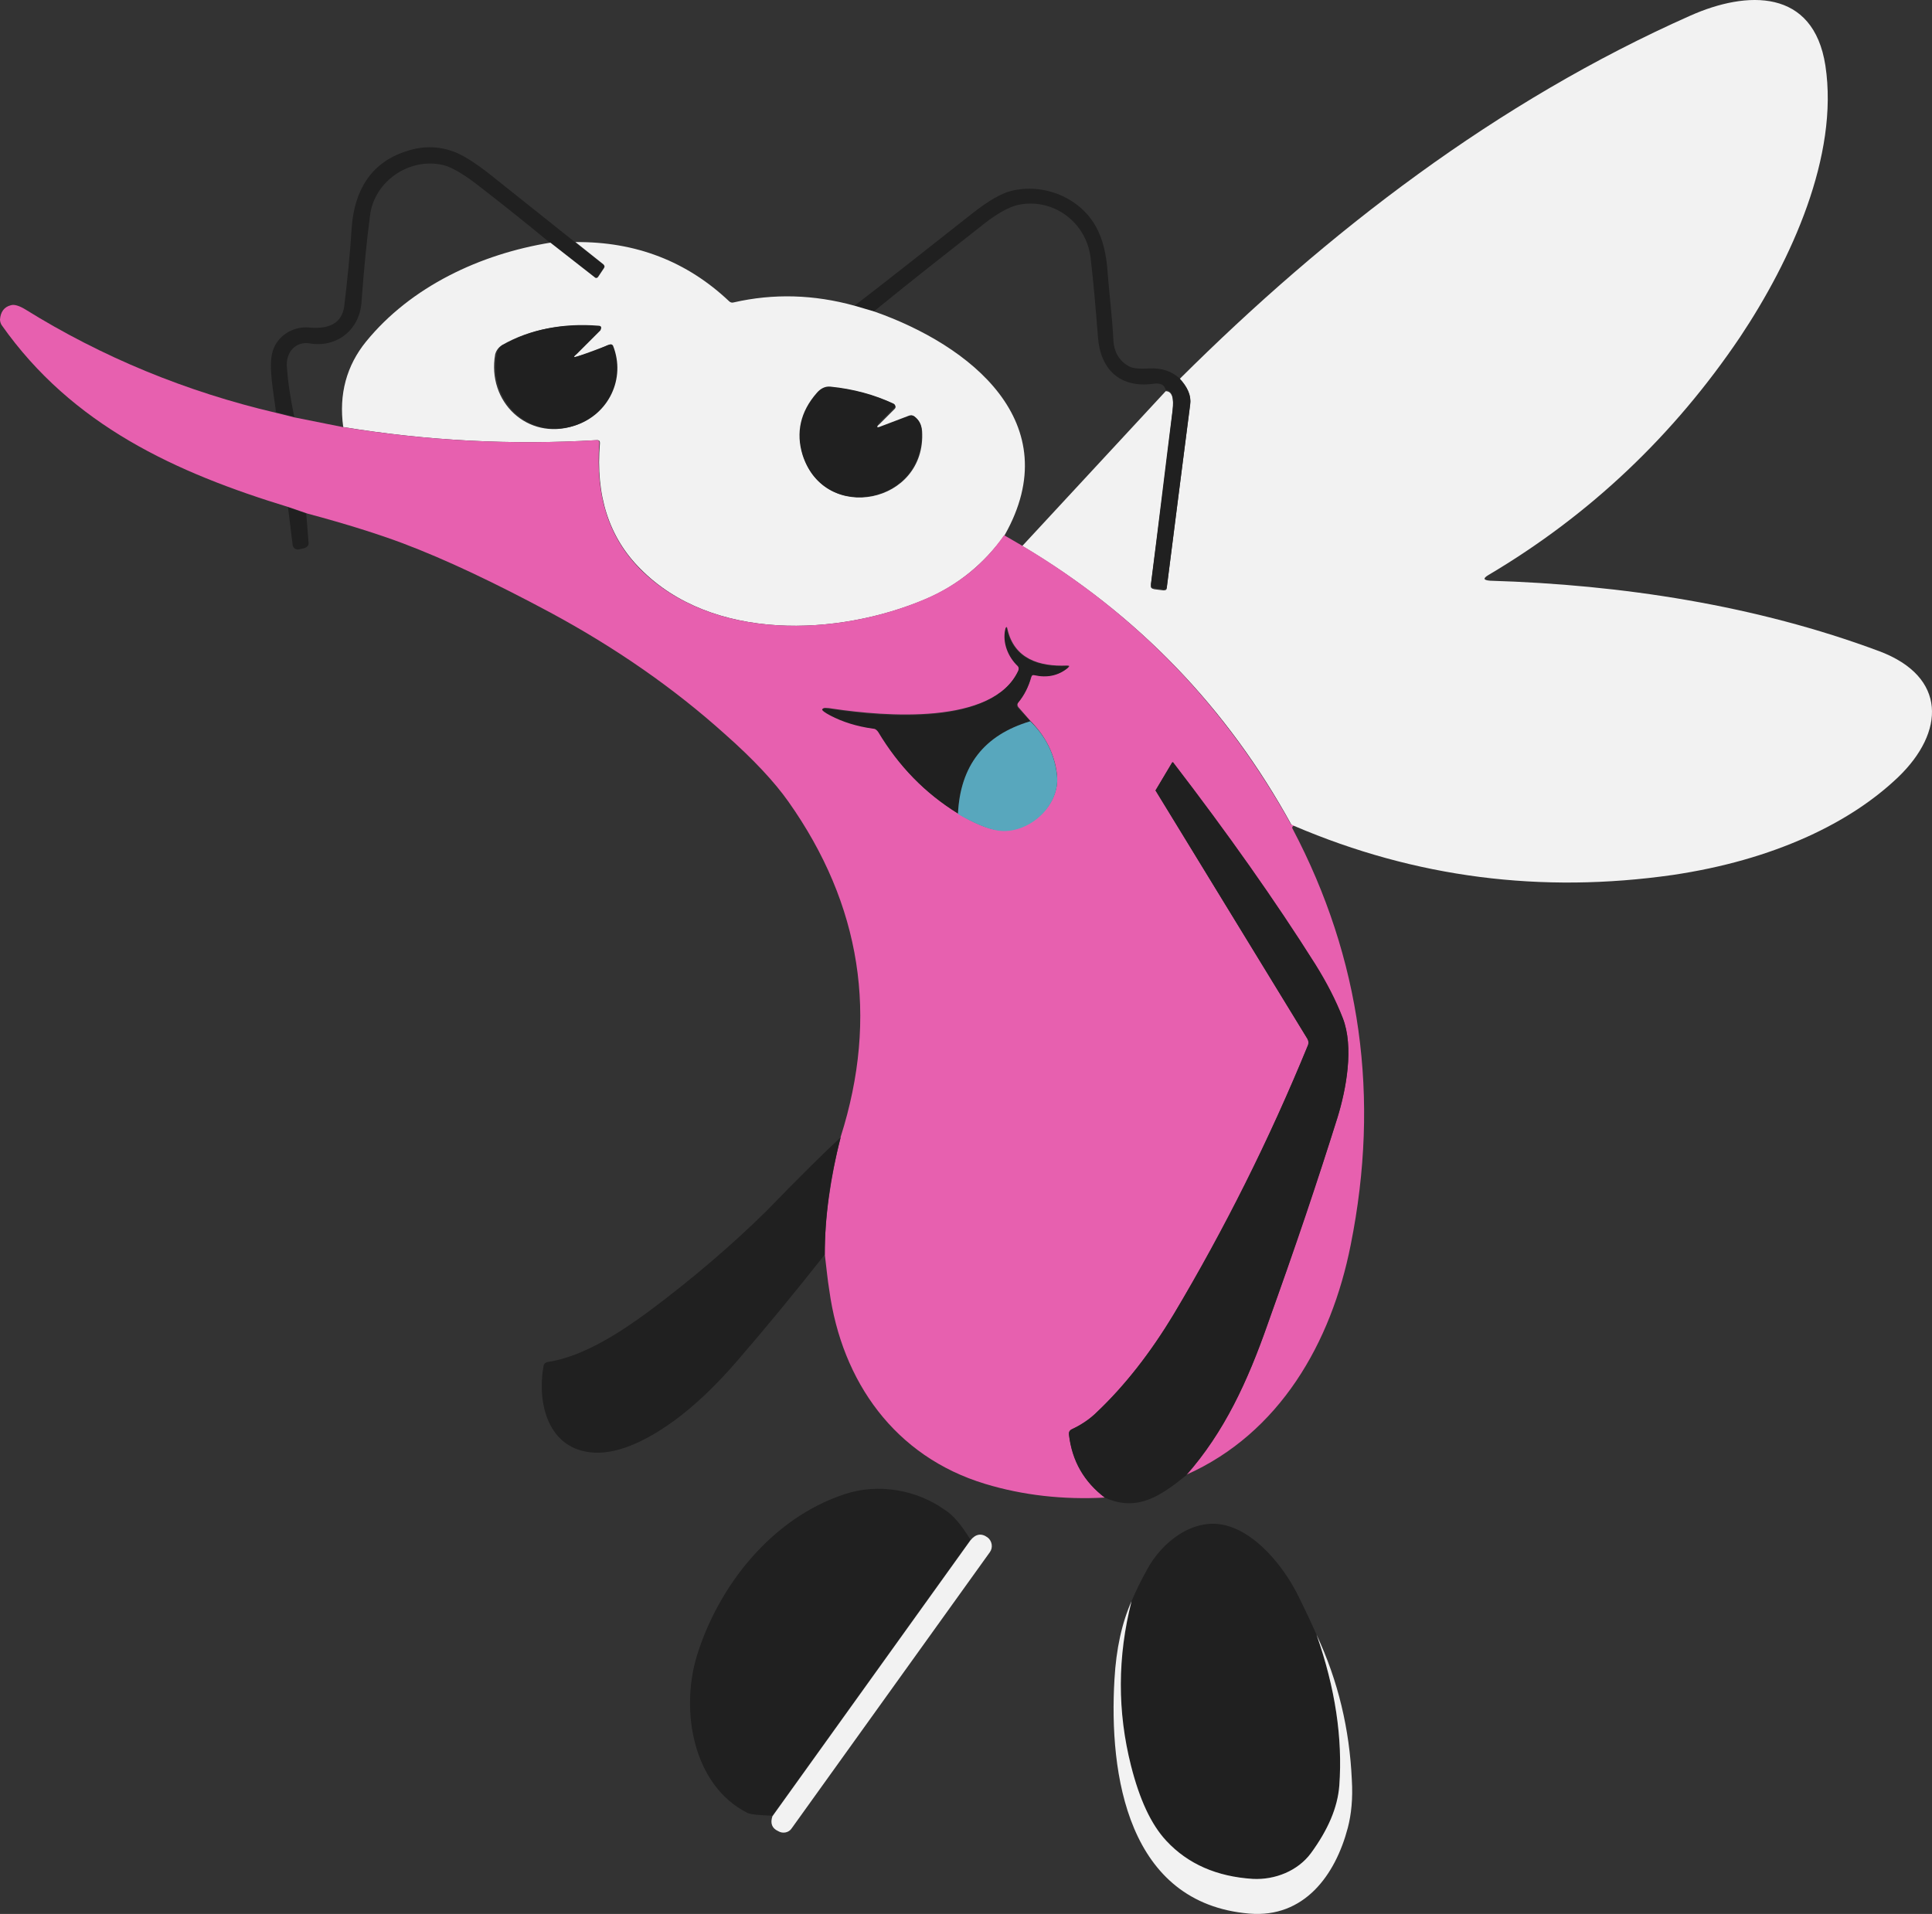 <svg xmlns="http://www.w3.org/2000/svg" xml:space="preserve" id="Layer_1" x="0" y="0" version="1.1" viewBox="0 0 339.427 336.294"><rect x="0" y="0" width="339.427" height="336.294" fill="#333333" stroke="none"/><style id="style9" type="text/css">.st0{fill:#f2f2f2}.st1{fill:#202020}</style><path id="path11" d="m227.4 145.135-.3-.1c-.1 0-.2-.1-.2-.1-11.3-20.6-27.1-37-47.3-49l25.2-27.2c1.1 0 1.5 1.2 1.2 3.6-1.2 10.2-2.5 20.4-3.8 30.5-.1.4.1.6.6.7l1.6.2c.4 0 .6-.1.6-.5 1.3-10.6 2.7-21.3 4.1-32.1.2-1.5-.4-3-1.9-4.5 26.1-26 55.8-48.8 89.8-63.9 9.9-4.4 21.6-4.8 23.7 8.8 2.4 15.8-6 34.2-15 47.7-11.6 17.2-26.3 31.2-44.2 41.8-1 .6-.9.9.3 1 23.1.7 46.7 4.3 68.4 12.4 11.9 4.5 11.5 14.2 3.3 22.1-4.3 4.1-9.6 7.6-16 10.5-7.1 3.2-14.9 5.4-23.6 6.7-23.1 3.3-45.2.5-66.5-8.6z" class="st0"/><path id="path13" d="m101 42.535 4.9 3.9c.3.2.3.4.1.7l-1 1.5c-.1.2-.4.3-.6.1l-7.8-6.1c-4-3.3-8-6.5-12-9.6-2.9-2.3-5.1-3.6-6.6-4-6-1.5-12.3 2.8-13 8.9-.6 4.6-1.1 9.7-1.5 15.3-.4 4.8-4.4 7.9-9.1 7.1-2.5-.4-4.2 1.6-4 4.1.2 3 .7 5.9 1.3 8.8l-3.2-.8c-.4-3.2-1.4-8.1-.6-10.7.8-2.7 3.5-4.4 6.3-4.2 3 .3 5.9-.3 6.3-3.9.5-4.3 1-8.9 1.3-13.8.5-6.3 3.3-11.2 9.4-13.2 2.8-1 5.6-1 8.2-.1 1.6.5 3.9 1.9 6.8 4.2 5 4 9.9 7.9 14.8 11.8z" class="st1"/><path id="path15" d="M207.2 66.435c1.4 1.5 2.1 3 1.9 4.5-1.4 10.8-2.7 21.5-4.1 32.1 0 .4-.2.5-.6.5l-1.6-.2c-.4 0-.6-.3-.6-.7 1.3-10.1 2.5-20.3 3.8-30.5.3-2.4-.1-3.6-1.2-3.6-.2-.9-.9-1.3-2.2-1.1-5.9.8-9.3-2.6-9.7-8.2-.4-5.1-.8-9.7-1.3-14-.8-6.3-6.7-10.6-12.9-9.2-1.5.4-3.4 1.4-5.7 3.2-6.5 5.1-13 10.2-19.5 15.5l-3.4-1c6.9-5.3 13.8-10.8 20.8-16.3 2.8-2.2 5.1-3.5 6.8-3.9 5.7-1.4 12.1 1.2 14.9 6.4 1.1 2 1.8 4.7 2 8 .3 3.9.8 7.8 1 11.7.1 2.3 1.1 3.9 2.9 4.8.6.3 1.8.4 3.5.3 2.1-.1 3.8.5 5.2 1.7z" class="st1"/><path id="path17" d="m150.2 53.735 3.4 1c16.8 5.9 34.1 19.5 22.9 39.3-3.6 5-8.2 8.8-13.8 11.2-15.5 6.6-37.6 7.5-50.2-5.3-5.5-5.5-7.9-12.9-7.1-22.1 0-.3-.1-.5-.5-.5-15 .9-29.9.1-44.6-2.3-.8-5.8.6-10.8 4-15 7.9-9.7 20.1-15.4 32.4-17.4l7.8 6.1c.2.2.5.1.6-.1l1-1.5c.2-.3.1-.5-.1-.7l-4.9-3.9c10.6-.1 19.6 3.4 27 10.4.2.2.5.3.8.2 7-1.6 14.1-1.4 21.3.6zm-49.1 8.5 4.1-4.1c.2-.2.2-.5 0-.7-.1-.1-.2-.1-.3-.1-6.2-.5-11.8.5-16.7 3.3-.6.4-1 .9-1.2 1.6-1.5 8.4 5.7 15.2 13.8 12.6 5.8-1.9 8.9-8.2 6.6-14-.1-.2-.3-.3-.6-.2-1.9.9-3.8 1.6-5.7 2.1-.4.1-.4 0 0-.5zm53.4 12.3 2.7-2.7c.2-.2.2-.5 0-.7l-.1-.1c-3.4-1.6-7.1-2.6-11.1-3-1-.1-1.7.4-2.4 1.1-2.9 3.4-3.7 7-2.5 10.9 3.8 12 21.7 8.5 20.9-4.3-.1-1.1-.5-1.9-1.3-2.5-.3-.2-.6-.3-.9-.1l-5 1.9c-.8.2-.9 0-.3-.5z" class="st0"/><path id="path19" d="m48.5 72.535 3.2.8 8.5 1.7c14.7 2.4 29.6 3.2 44.6 2.3.3 0 .5.1.5.5-.7 9.2 1.6 16.5 7.1 22.1 12.7 12.8 34.8 11.9 50.2 5.3 5.6-2.4 10.3-6.1 13.8-11.2l3.1 1.8c20.2 12 35.9 28.4 47.3 49 0 .1.1.1.2.1l.3.1-.2.2c-.1.1-.1.3 0 .4 12 22.8 15.4 47.2 10.2 73.1-3.4 17.2-12.5 33.1-28.9 40.4 6.7-7.6 10.8-16.5 14.3-26.4 4.7-13.3 8.8-25.4 12.3-36.4 1.5-4.9 2.9-12.3.9-17.4-1.2-3-2.8-6.1-4.8-9.4-7-11.1-15.4-23-25-35.5 0-.1-.1-.1-.2 0l-2.8 4.7c-.1.1-.1.2 0 .3l26.6 43.5c.2.4.2.7.1 1.1-6.8 16.6-14.6 32.4-23.6 47.3-4.1 6.8-8.5 12.5-13.4 17.1-1.3 1.3-2.8 2.3-4.5 3.1-.4.2-.6.5-.5.9.6 4.7 2.7 8.3 6.3 11.1-7.3.4-14.4-.4-21-2.4-15.9-4.8-25.2-18-27.4-34-.3-1.8-.5-3.9-.8-6.4 0-6.5 1-13.3 2.8-20.6 6.7-21.1 3.6-40.8-9.2-58.9-2.4-3.4-6.1-7.4-11.2-11.9-8.9-8-19.1-15.1-30.6-21.3-9.7-5.2-18.3-9.3-26-12.2-4-1.5-9.6-3.3-16.7-5.2l-3.2-1.1c-20-6.1-38.1-14.4-50.5-32-.2-.3-.3-.7-.3-1 .1-1.3.7-2.2 1.9-2.5.6-.2 1.5.1 2.5.7 13.5 8.4 28.3 14.5 44.1 18.2zm119.8 70.4c2.8 1.7 5.2 2.7 7 2.9 5.2.8 11-4.2 10.4-9.7-.4-3.6-2-6.8-4.7-9.5l-2.1-2.4c-.2-.3-.2-.6 0-.8 1.1-1.3 1.8-2.8 2.3-4.5.1-.3.3-.4.6-.4 2.2.5 4.1.1 5.8-1.2.4-.3.3-.4-.2-.4-4.7.2-9.2-1.1-10.4-6.4-.1-.5-.2-.5-.3 0-.5 2.3.5 4.8 2.2 6.4.2.2.3.5.1.8-4.5 9.8-23.7 8.1-32.6 6.8-2.3-.4-2.4 0-.4 1.1 2.1 1.1 4.5 1.9 7.5 2.3.4.1.7.3.9.6 3.5 6.1 8.1 10.8 13.9 14.4z" style="fill:#e760af"/><path id="path21" d="M101.4 62.635c1.8-.6 3.7-1.3 5.7-2.1.2-.1.5 0 .6.2 2.3 5.8-.8 12.1-6.6 14-8.2 2.7-15.4-4.2-13.8-12.6.1-.7.5-1.3 1.2-1.6 4.9-2.7 10.4-3.8 16.7-3.3.3 0 .5.2.4.5 0 .1-.1.2-.1.3l-4.1 4.1c-.7.6-.7.7 0 .5z" class="st1"/><path id="path23" d="m154.7 74.935 5-1.9c.3-.1.6-.1.9.1.8.6 1.3 1.5 1.3 2.5.8 12.8-17 16.4-20.9 4.3-1.2-3.9-.4-7.6 2.5-10.9.6-.7 1.4-1.2 2.4-1.1 4 .4 7.7 1.4 11.1 3 .2.1.3.4.2.6 0 .1-.1.1-.1.1l-2.7 2.7c-.5.7-.4.9.3.6z" class="st1"/><path id="path25" d="m50.6 89.135 3.2 1.1.4 5c.1.6-.2.9-.8 1.1l-.9.2c-.5.1-1-.2-1.1-.8v-.1z" class="st1"/><path id="path27" d="M181 126.735c-8.1 2.5-12.3 7.9-12.7 16.2-5.8-3.6-10.4-8.3-14-14.3-.2-.3-.5-.6-.9-.6-2.9-.4-5.4-1.2-7.5-2.3-2.1-1.1-1.9-1.5.4-1.1 8.9 1.4 28.1 3 32.6-6.8.1-.3.1-.6-.1-.8-1.7-1.6-2.7-4.1-2.2-6.4.1-.5.2-.5.3 0 1.2 5.2 5.7 6.6 10.4 6.4.5 0 .5.1.2.4-1.6 1.3-3.6 1.7-5.8 1.2-.3-.1-.5 0-.6.4-.4 1.6-1.2 3.1-2.3 4.5-.2.3-.2.6 0 .8z" class="st1"/><path id="path29" d="M181 126.735c2.8 2.7 4.3 5.9 4.7 9.5.6 5.5-5.2 10.5-10.4 9.7-1.9-.3-4.2-1.3-7-2.9.4-8.5 4.6-13.9 12.7-16.3z" style="fill:#58a7bd"/><path id="path31" d="M208.4 259.235c-4.5 3.6-8.6 6.5-14.3 3.9-3.6-2.7-5.8-6.4-6.3-11.1 0-.4.2-.8.5-.9 1.7-.8 3.2-1.8 4.5-3.1 4.8-4.6 9.3-10.3 13.4-17.1 8.9-15 16.8-30.7 23.6-47.3.2-.4.1-.7-.1-1.1l-26.6-43.5c-.1-.1-.1-.2 0-.3l2.8-4.7c0-.1.1-.1.2-.1 9.6 12.5 18 24.4 25 35.5 2 3.2 3.6 6.3 4.8 9.4 2 5.1.6 12.5-.9 17.4-3.4 11-7.5 23.2-12.3 36.4-3.5 10.1-7.6 19-14.3 26.6z" class="st1"/><path id="path33" d="M147.7 199.835c-1.9 7.2-2.8 14.1-2.8 20.6-5.2 6.6-10.3 12.8-15.4 18.7-3.8 4.4-7.5 7.9-11.2 10.6-3.9 2.8-9.2 5.8-14 5.5-8-.5-10-8.6-8.8-15.3.1-.3.3-.5.6-.6 6.3-.9 13-5.3 18-9 7.9-5.9 14.7-11.8 20.5-17.5 6.2-6.4 10.6-10.7 13.1-13z" class="st1"/><path id="path35" d="m170.5 270.535-34.8 48.5c-2.3-.1-3.8-.2-4.4-.5-9.5-4.8-11.8-17.8-8.9-27.5 3.8-12.4 13.2-24.3 26-28.5 6-2 12.7-.7 17.5 2.7 1.5.9 3 2.7 4.6 5.3z" class="st1"/><path id="path37" d="M231.3 287.235c3.3 9.4 4.6 18.2 4 26.5-.3 3.8-1.9 7.8-5 11.9-2.3 3.1-6.3 4.7-10.2 4.5-6.3-.4-11.4-2.6-15.2-6.7-2.7-2.9-4.8-7.3-6.2-13.2-2.4-9.5-2.3-19.1.1-28.9.8-1.9 1.7-3.7 2.7-5.5 2.6-4.9 8.2-9.3 13.9-7.8 5.4 1.4 10 7.2 12.4 11.8 1.2 2.4 2.4 4.9 3.5 7.4z" class="st1"/><path id="path39" d="m135.7 319.135 34.8-48.5c.9-1.1 1.9-1.3 3-.5.8.6 1 1.8.4 2.6l-34.8 48.5c-.5.8-1.6 1-2.4.5-1.1-.5-1.4-1.4-1-2.6z" class="st0"/><path id="path41" d="M198.8 281.335c-2.5 9.8-2.5 19.4-.1 28.9 1.5 5.9 3.5 10.3 6.2 13.2 3.8 4.1 8.9 6.3 15.2 6.7 3.9.2 7.9-1.4 10.2-4.5 3-4.1 4.7-8 5-11.9.6-8.3-.7-17.1-4-26.5 3.8 8.1 5.8 16.6 6.2 25.5.2 3.3-.1 6.1-.7 8.4-2.2 8.4-7.7 15.9-17.3 15.1-21.4-1.8-24.7-24.4-23.7-41.2.3-5.3 1.3-9.9 3-13.7z" class="st0"/></svg>